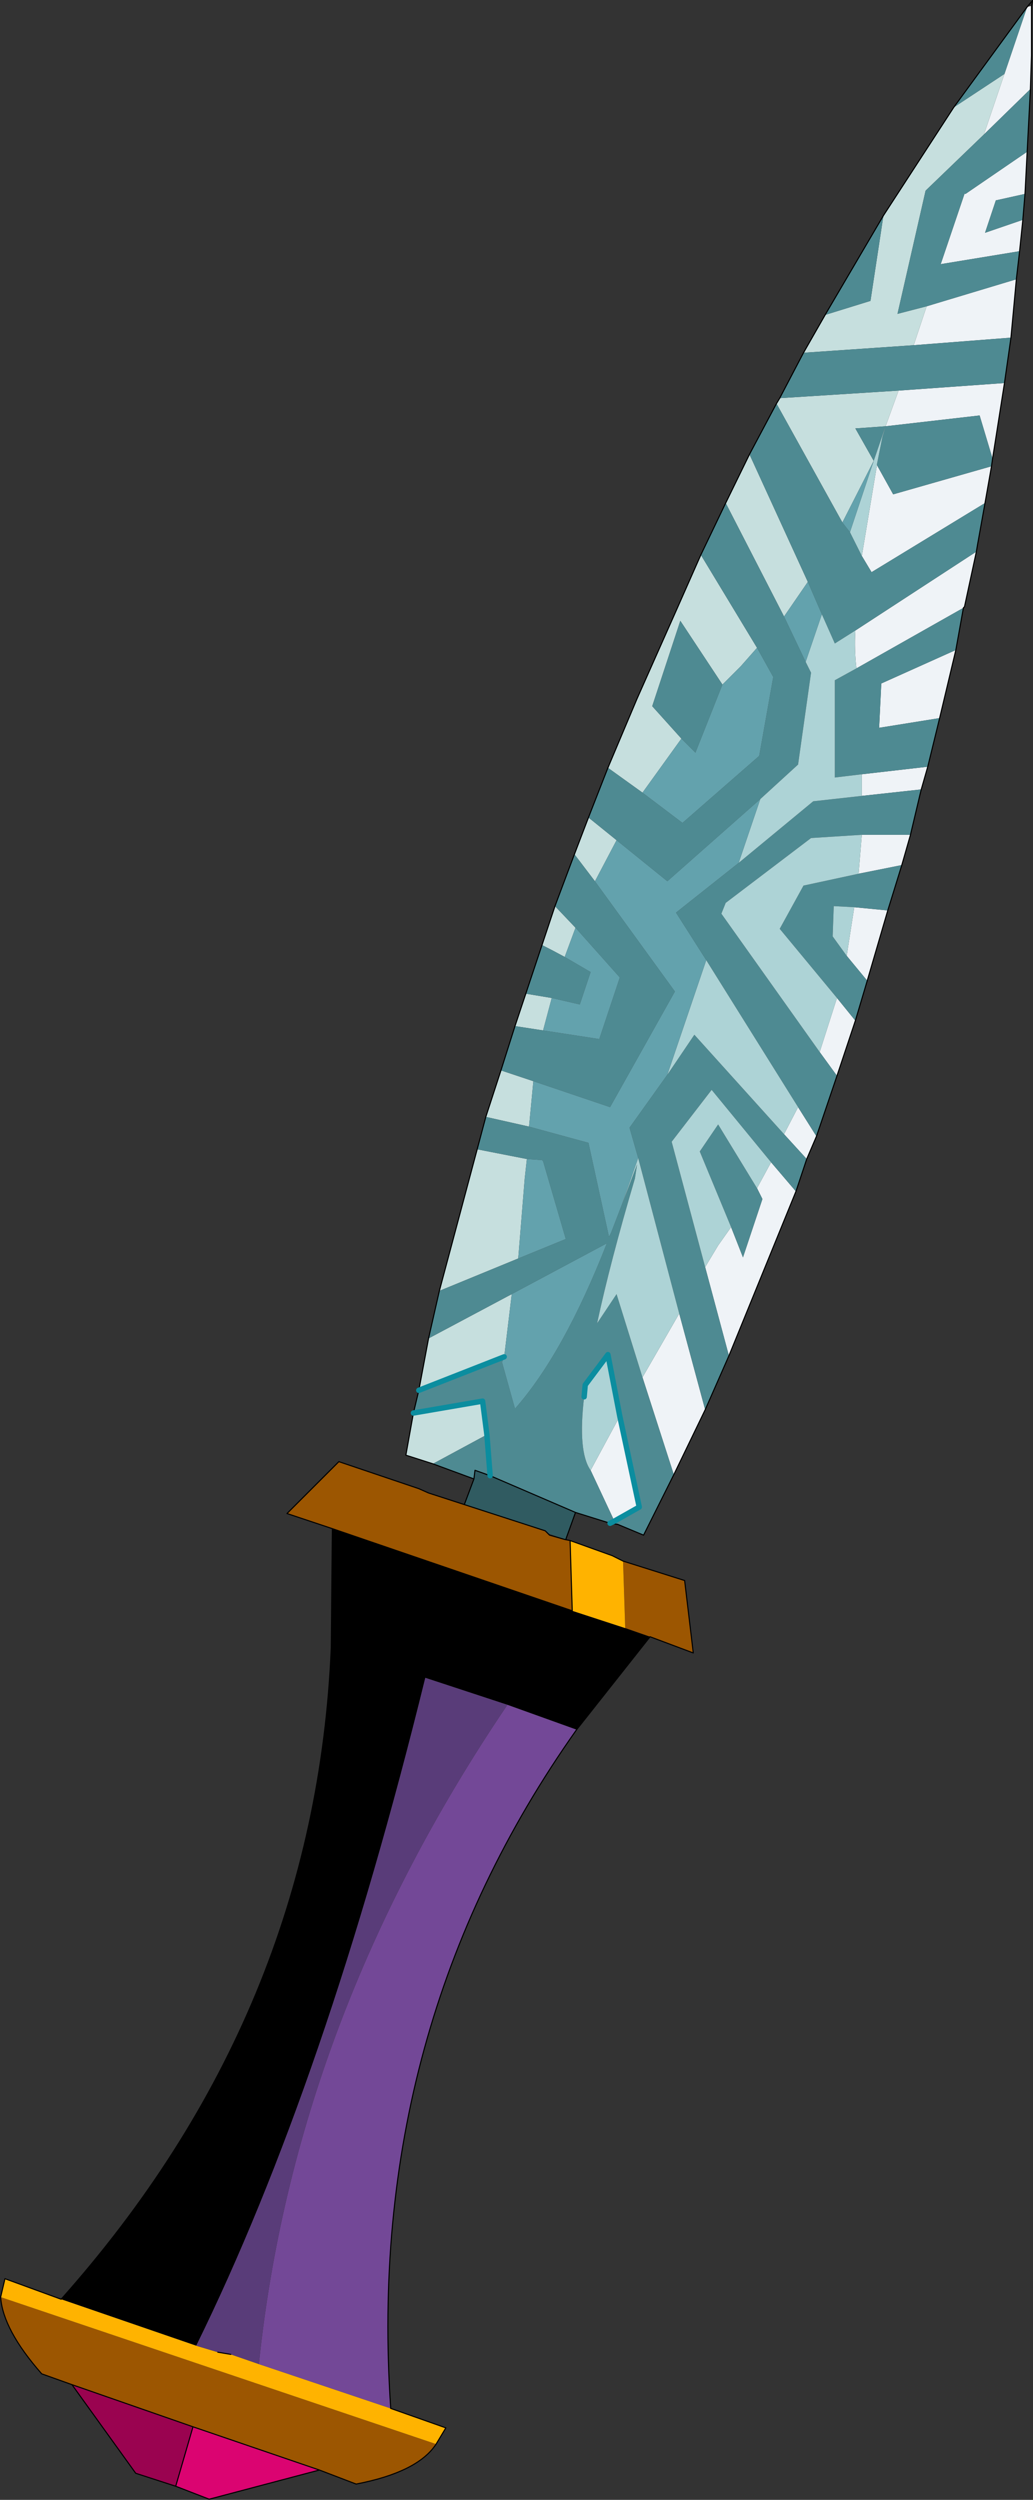 <svg viewBox="0 0 47.8 115.65" xmlns="http://www.w3.org/2000/svg" xmlns:xlink="http://www.w3.org/1999/xlink"><rect x="0" y="0" width="47.8" height="115.65" fill="#333333" stroke="none"/><use transform="translate(.03 .02)" width="47.75" height="115.6" xlink:href="#a"/><defs><use width="47.75" height="115.6" xlink:href="#b" id="a"/><g id="b"><path d="m23.65-57.5.2-.05v2.3l-.05 1.55-2.15 2.1.95-2.8 1.05-3.1m0 6.7-.1 1.95-1.35.3-.5 1.5 1.75-.6-.15 1.45-3.65.6 1.1-3.25h.05l2.85-1.95m-.5 5.9-.25 2.7-4.5.35.6-1.8 4.15-1.25m-.55 4.8-.55 3.5-.6-2-4.35.5.6-1.65 4.9-.35m-.6 3.85-.3 1.7-5.25 3.2-.45-.75.7-4.2.75 1.35 4.55-1.3m-.7 3.95-.55 2.55-.05.05-4.95 2.8q-.1-.85-.05-1.75l5.6-3.65m-.95 4.55-.75 3.15-2.8.45.1-2.05 3.45-1.55m-1.3 5.4-.3 1.05L16-21v-1l3.05-.35m-.8 3.15-.4 1.4-2 .4.15-1.8h2.25m-1.05 3.5-.95 3.25-.95-1.15.35-2.25 1.55.15m-1.5 5.1-.85 2.55-.8-1.1.8-2.5.85 1.05m-1.8 5.35-.45 1.05-1.05-1.15.65-1.25.85 1.35m-.95 2.55-3.1 7.6L8.75.8l.6-1 .6-.85.55 1.4.9-2.7-.25-.5.65-1.2 1.15 1.35M8.75 7.4l-1.45 3-1.45-4.5 1.7-2.95 1.2 4.45m-3.95.3.9 4.2-1.15.65-1.1-2.35L4.8 7.7" fill="#eff3f7" fill-rule="evenodd" transform="translate(23.85 57.8)"/><path d="m-3.85 9.9-1.25-.4.35-1.95 3.2-.55.2 1.55-2.5 1.35m-.65-3.4.45-2.4L-.2 2.05l-.35 2.9L-4.5 6.5m.95-4.6 1.75-6.55 2.3.45-.1.9L.1.4l-3.65 1.5m2.15-8.05.7-2.15 1.5.5-.2 2.1-2-.45m1.35-4.2.5-1.5 1.2.2-.4 1.5-1.3-.2M1.2-14.1l.6-1.8.95 1-.5 1.35q-.55-.3-1.05-.55m1.5-4.2.65-1.7 1.3 1.05-1 1.9-.95-1.25m1.55-4 1.35-3.2 1.8-4.05 1.15-2.6 2.6 4.3-.75.85-.85.85L7.6-29.1l-1.3 3.95 1.35 1.5-1.8 2.5-1.6-1.15M9.7-34.55l1.1-2.25 2.7 5.9-1.1 1.6-2.7-5.25m2.35-4.6.15-.25 5.5-.35-.6 1.65-1.4.1.85 1.5-1.45 2.85-3.05-5.5m1.25-2.35 1-1.75 2.1-.65.6-3.95 3.25-5 2.35-1.55-.95 2.8-2.7 2.6-1.3 5.7 1.35-.35-.6 1.8-5.1.35" fill="#c6dfde" fill-rule="evenodd" transform="translate(23.85 57.8)"/><path d="m23.8-53.7-.15 2.9-2.85 1.95h-.05l-1.1 3.25 3.65-.6-.15 1.3L19-43.65l-1.35.35 1.3-5.7 2.7-2.6 2.15-2.1m-.25 4.85-.1 1.2-1.75.6.5-1.5 1.35-.3m-.65 6.65-.3 2.1-4.9.35-5.5.35 1.1-2.1 5.1-.35 4.5-.35m-.85 5.6-.05.35-4.55 1.3-.75-1.35v-.05l.25-1.25.15-.5 4.35-.5.6 2m-.35 2.05-.35 1.95-.05.3-5.6 3.65-.95.6-.6-1.35-.65-1.5-2.7-5.9 1.25-2.35 3.05 5.5.35.45.55 1.1.45.75 5.25-3.2m-1 4.85-.35 1.95-3.45 1.55-.1 2.05 2.8-.45-.55 2.25L16-22l-1.25.15v-4.5l1-.55 4.95-2.8m-1.95 8.4-.05.2-.45 1.9H16l-2.35.15-3.95 3-.2.5 4.55 6.4.8 1.1-.95 2.8-.85-1.35-4.25-6.8-1.4-2.2 2.9-2.3 3.45-2.85L16-21l2.75-.3m-.9 3.5-.65 2.1-1.55-.15-.95-.05-.05 1.4.65.9.95 1.15-.55 1.85-.85-1.05-2.65-3.2 1.1-2 2.55-.55 2-.4m-4.4 13.6-.5 1.5-1.15-1.35L9.05-7.4 7.2-5 8.75.8l1.1 4.1-1.1 2.5-1.2-4.45-1.9-7.2-.4-1.4L7-8.1l1.25-1.85 4.15 4.6 1.05 1.15M7.3 10.4l-1.4 2.8-1.2-.5-.35-.05-1.6-.5-3.95-1.7-.15-1.9.15 1.9-.7-.25-.05.4-1.9-.7 2.5-1.35-.2-1.55-3.2.55.25-1.05 3.95-1.55-.1.25.6 2.15Q2.2 4.8 4.2-.3L-.2 2.05-4.05 4.1l.5-2.2L.1.4l2.2-.9-1.05-3.6-.05-.05-.7-.05-2.3-.45.4-1.5 2 .45 2.75.75L4.3-.6l.1-.2.5-1.3.7-1.85-.1.65Q4.35.6 3.75 3.4l.9-1.35 1.2 3.85 1.45 4.5m-8-18.7.65-2.05 3.9.6.95-2.85-2.05-2.3-.95-1 .9-2.4.95 1.25 3.7 5.1-3 5.35L.8-7.8l-1.5-.5m1.15-3.55.75-2.25q.5.25 1.05.55l1.2.7-.5 1.5-1.3-.3-1.2-.2M3.35-20l.9-2.3 1.6 1.15 1.85 1.4 3.55-3.1.65-3.65-.75-1.35-2.6-4.3 1.15-2.4 2.7 5.25 1 2.1.25.5-.6 4.25-1.75 1.6-4.3 3.8-2.35-1.9L3.35-20M14.3-43.25l2.7-4.6-.6 3.95-2.1.65m5.95-9.6 3.4-4.65-1.05 3.1-2.35 1.55m-3.7 16.35L15.7-38l1.4-.1-.55 1.6m-7 10.35L8.3-23l-.65-.65-1.35-1.5 1.3-3.95 1.95 2.95M4.8 7.7l-.55-2.85-1.05 1.4-.05.55q-.3 2.55.3 3.4l1.1 2.35 1.15-.65-.9-4.2m-.45 4.95.2-.1-.2.1m5.6-13.7L8.5-4.55l.85-1.25 1.8 2.95.25.5-.9 2.7-.55-1.4" fill="#4e8a92" fill-rule="evenodd" transform="translate(23.85 57.8)"/><path d="m17.1-38.1-.15.5-.25 1.25v.05l-.7 4.2-.55-1.1 1.1-3.3.55-1.6m-2.95 8.7.6 1.35.95-.6q-.05.9.05 1.75l-1 .55v4.5L16-22v1l-2.25.25-3.45 2.85 1-2.95 1.75-1.6.6-4.25-.25-.5.75-2.2m-11 36.2.05-.55 1.05-1.4.55 2.85-1.35 2.5q-.6-.85-.3-3.4M16-19.2l-.15 1.8-2.55.55-1.1 2 2.65 3.2-.8 2.5-4.55-6.4.2-.5 3.95-3L16-19.2m-.7 5.6-.65-.9.05-1.4.95.05-.35 2.25m-6.5.2 4.25 6.8-.65 1.25-4.15-4.6L7-8.1l1.8-5.3M5.65-4.25l1.9 7.2-1.7 2.95-1.2-3.85-.9 1.35Q4.35.6 5.5-3.3l.1-.65-.7 1.85.75-2.15m5.5 1.4L9.35-5.8 8.5-4.55l1.45 3.5-.6.85-.6 1L7.2-5l1.85-2.4 2.75 3.35-.65 1.2" fill="#add3d6" fill-rule="evenodd" transform="translate(23.85 57.8)"/><path d="m15.1-33.65 1.45-2.85-1.1 3.3-.35-.45m-1.6 2.75.65 1.5-.75 2.2-1-2.1 1.1-1.6m-5.85 7.25.65.65 1.25-3.15.85-.85.75-.85.75 1.35-.65 3.65-3.55 3.1-1.85-1.4 1.8-2.5m3.65 2.8-1 2.95-2.9 2.3 1.4 2.2L7-8.1 5.25-5.65l.4 1.4L4.9-2.1 4.4-.8l-.1.2-.95-4.35L.6-5.7l.2-2.1 3.55 1.2 3-5.35-3.7-5.1 1-1.9L7-17.05l4.3-3.8m-9.65 9.2 1.3.3.5-1.5-1.2-.7.5-1.35 2.05 2.3-.95 2.85-2.6-.4.4-1.5M.5-4.2l.7.05.05.05L2.3-.5.1.4l.3-3.7.1-.9m-.7 6.25L4.2-.3q-2 5.1-4.25 7.65l-.6-2.15.1-.25.35-2.9" fill="#63a2ad" fill-rule="evenodd" transform="translate(23.85 57.8)"/><path d="M2.75 12.15 2.3 13.4l-4.7-1.6.45-1.2.05-.4.7.25 3.95 1.7" fill="#305b61" fill-rule="evenodd" transform="translate(23.85 57.8)"/><path d="m47.7.25.05-.25-.25.3m.2-.05v2.3l-.05 1.55L47.5 7l-.1 1.95-.1 1.2-.15 1.45-.15 1.3-.25 2.7-.3 2.1-.55 3.5-.05.35-.3 1.7-.35 1.95-.05.3-.55 2.55-.05.05-.35 1.95-.75 3.15-.55 2.25-.3 1.05-.05.2-.45 1.9-.4 1.4-.65 2.1-.95 3.25-.55 1.85-.85 2.55-.95 2.8-.45 1.05-.5 1.5-3.1 7.6-1.1 2.5-1.45 3-1.4 2.8-1.2-.5-.35-.05-1.6-.5-.45 1.25m-4.7-1.6.45-1.2-1.9-.7-1.25-.4.35-1.95.25-1.05.45-2.4.5-2.2 1.75-6.55.4-1.5.7-2.15.65-2.05 1.85-5.55.9-2.4.65-1.7.9-2.3 1.35-3.2 1.8-4.05 1.15-2.6 1.15-2.4 1.1-2.25 1.25-2.35.15-.25 1.1-2.1 1-1.75 2.7-4.6 3.25-5L47.5.3M22.65 68.25l3.95 1.7m-4.7-1.55.05-.4.7.25" fill="none" stroke="#000" stroke-linecap="round" stroke-linejoin="round" stroke-width=".05"/><path d="m23.3 62.75-3.95 1.55m7.65.3.05-.55 1.05-1.4.55 2.85.9 4.2-1.15.65-.2.1m-9.1-5.1 3.2-.55.2 1.55.15 1.9" fill="none" stroke="#0b8d9f" stroke-linecap="round" stroke-linejoin="round" stroke-width=".25"/><path d="m6.2 17.9 2 .75-.4-3.35-2.85-.9.1 3.1 1.15.4m-3.7-4.45-.25-.05-.7-.2-.2-.2-5.4-1.75-.45-.2-3.7-1.25-2.4 2.4 2.1.7 11.1 3.8-.1-3.25m-26.35 35q.1 1.5 1.9 3.55l1.4.5 5.6 1.95 5.85 2 1.7.65q2.85-.55 3.7-1.85l-20.15-6.8" fill="#9c5601" fill-rule="evenodd" transform="translate(23.85 57.8)"/><path d="m-8.5 12.9-.05 5.5q-.7 16.9-12.5 30.15l6.25 2.15q6-12.2 10.6-30.9l3.8 1.25 3.2 1.15 3.4-4.3-1.15-.4-2.45-.8-11.1-3.8" fill-rule="evenodd" transform="translate(23.85 57.8)"/><path d="m4.95 14.4-.5-.25-1.95-.7.1 3.25 2.45.8-.1-3.1m-26 34.15-2.6-.95-.2.85 20.15 6.8.45-.75-2.55-.9-6.1-2.05-1.3-.45-.6-.1-1-.3-6.25-2.15" fill="#ffb300" fill-rule="evenodd" transform="translate(23.85 57.8)"/><path d="M-5.8 53.6Q-7 36.05 2.8 22.2l-3.2-1.15q-9.85 14.55-11.5 30.5l6.1 2.05" fill="#734897" fill-rule="evenodd" transform="translate(23.85 57.8)"/><path d="m-15.75 57.2 1.55.6 5.1-1.35-5.85-2-.8 2.75" fill="#db0471" fill-rule="evenodd" transform="translate(23.85 57.8)"/><path d="m-20.55 52.5 2.95 4.1 1.85.6.8-2.75-5.6-1.95" fill="#9a0350" fill-rule="evenodd" transform="translate(23.85 57.8)"/><path d="m-.4 21.05-3.8-1.25q-4.6 18.7-10.6 30.9l1 .3.6.1 1.3.45q1.65-15.95 11.5-30.5" fill="#593c79" fill-rule="evenodd" transform="translate(23.85 57.8)"/><path d="m30.05 75.7 2 .75-.4-3.35-2.85-.9-.5-.25-1.95-.7-.25-.05-.7-.2-.2-.2-5.4-1.75-.45-.2-3.7-1.25-2.4 2.4 2.1.7-.05 5.5q-.7 16.9-12.5 30.15l-2.6-.95-.2.85q.1 1.5 1.9 3.55l1.4.5 2.95 4.1 1.85.6 1.55.6 5.1-1.35 1.7.65q2.85-.55 3.7-1.85l.45-.75-2.55-.9q-1.2-17.55 8.6-31.4l3.4-4.3m-19.4 33.2-.6-.1m5.3-38.1 11.1 3.8-.1-3.25m-17.45 41L8.1 115m.8-2.75 5.85 2M3.3 110.3l5.6 1.95" fill="none" stroke="#000" stroke-linecap="round" stroke-linejoin="round" stroke-width=".05"/></g></defs></svg>